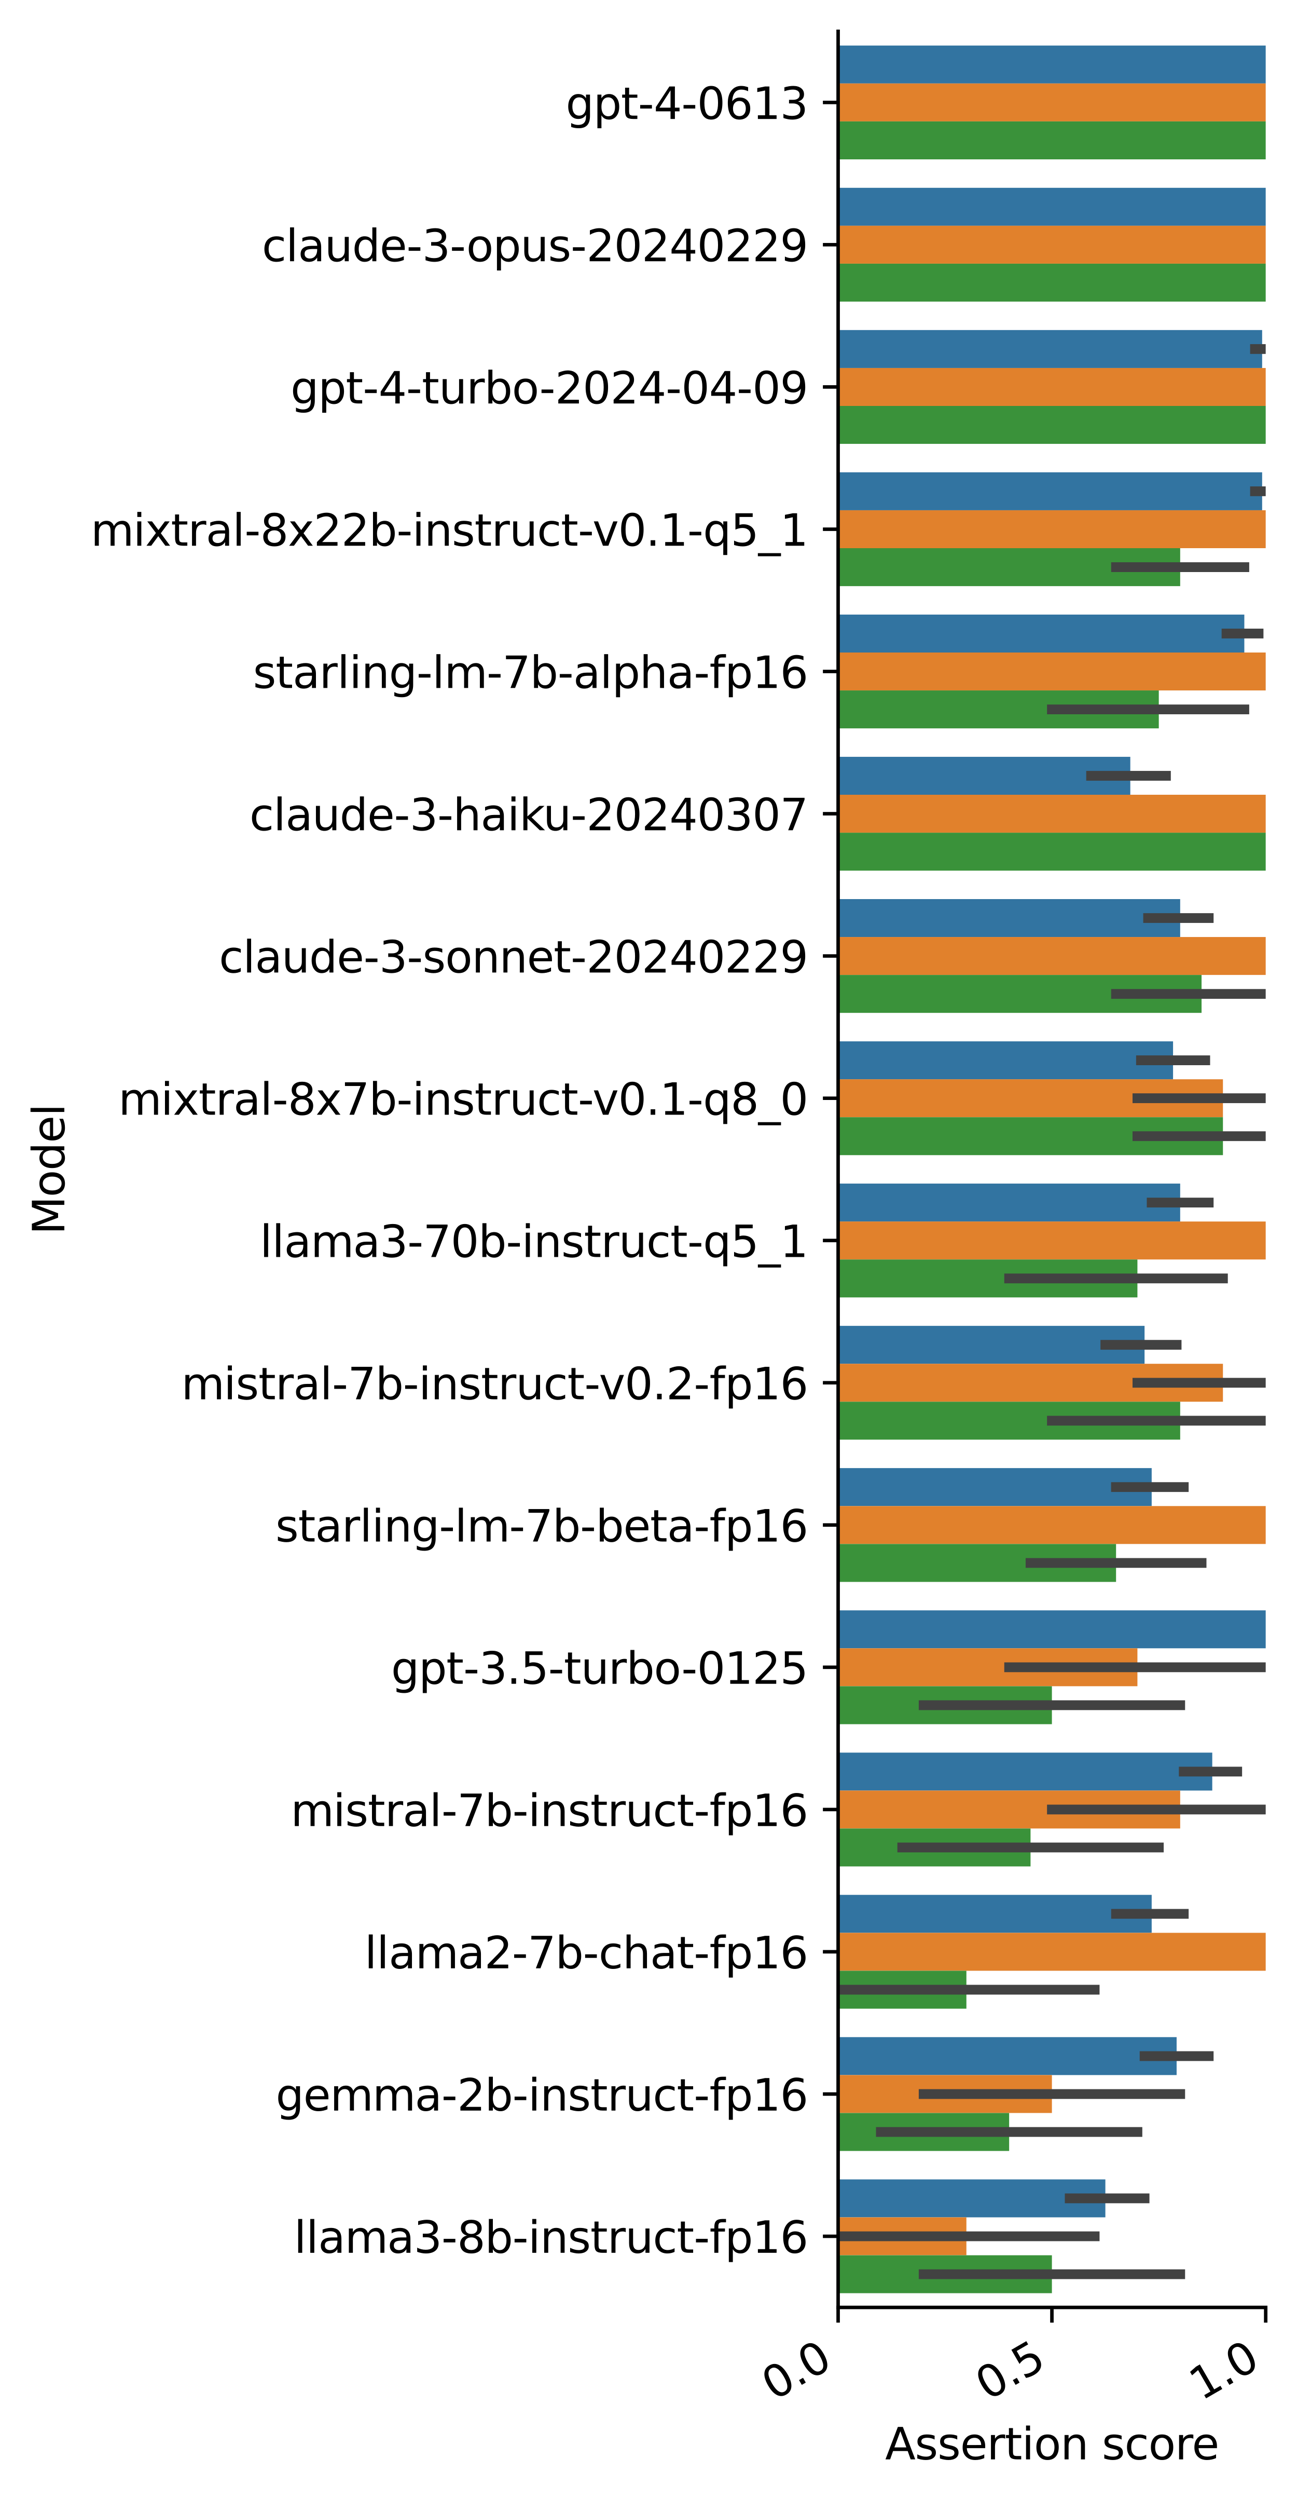 <?xml version="1.0" encoding="utf-8" standalone="no"?>
<!DOCTYPE svg PUBLIC "-//W3C//DTD SVG 1.1//EN"
  "http://www.w3.org/Graphics/SVG/1.1/DTD/svg11.dtd">
<svg xmlns:xlink="http://www.w3.org/1999/xlink" width="298.334pt" height="574.651pt" viewBox="0 0 298.334 574.651" xmlns="http://www.w3.org/2000/svg" version="1.1">
 <defs>
  <style type="text/css">*{stroke-linejoin: round; stroke-linecap: butt}</style>
 </defs>
 <g id="figure_1">
  <g id="patch_1">
   <path d="M 0 574.651 
L 298.334 574.651 
L 298.334 0 
L 0 0 
z
" style="fill: #ffffff"/>
  </g>
  <g id="axes_1">
   <g id="patch_2">
    <path d="M 192.784 530.44 
L 291.134 530.44 
L 291.134 7.2 
L 192.784 7.2 
z
" style="fill: #ffffff"/>
   </g>
   <g id="patch_3">
    <path d="M 192.784 10.47 
L 291.134 10.47 
L 291.134 19.191 
L 192.784 19.191 
z
" clip-path="url(#p0c54101e77)" style="fill: #3274a1"/>
   </g>
   <g id="patch_4">
    <path d="M 192.784 43.173 
L 291.134 43.173 
L 291.134 51.893 
L 192.784 51.893 
z
" clip-path="url(#p0c54101e77)" style="fill: #3274a1"/>
   </g>
   <g id="patch_5">
    <path d="M 192.784 75.875 
L 290.315 75.875 
L 290.315 84.596 
L 192.784 84.596 
z
" clip-path="url(#p0c54101e77)" style="fill: #3274a1"/>
   </g>
   <g id="patch_6">
    <path d="M 192.784 108.578 
L 290.315 108.578 
L 290.315 117.298 
L 192.784 117.298 
z
" clip-path="url(#p0c54101e77)" style="fill: #3274a1"/>
   </g>
   <g id="patch_7">
    <path d="M 192.784 141.28 
L 286.217 141.28 
L 286.217 150.001 
L 192.784 150.001 
z
" clip-path="url(#p0c54101e77)" style="fill: #3274a1"/>
   </g>
   <g id="patch_8">
    <path d="M 192.784 173.983 
L 259.99 173.983 
L 259.99 182.703 
L 192.784 182.703 
z
" clip-path="url(#p0c54101e77)" style="fill: #3274a1"/>
   </g>
   <g id="patch_9">
    <path d="M 192.784 206.685 
L 271.464 206.685 
L 271.464 215.406 
L 192.784 215.406 
z
" clip-path="url(#p0c54101e77)" style="fill: #3274a1"/>
   </g>
   <g id="patch_10">
    <path d="M 192.784 239.388 
L 269.825 239.388 
L 269.825 248.108 
L 192.784 248.108 
z
" clip-path="url(#p0c54101e77)" style="fill: #3274a1"/>
   </g>
   <g id="patch_11">
    <path d="M 192.784 272.09 
L 271.464 272.09 
L 271.464 280.811 
L 192.784 280.811 
z
" clip-path="url(#p0c54101e77)" style="fill: #3274a1"/>
   </g>
   <g id="patch_12">
    <path d="M 192.784 304.793 
L 263.269 304.793 
L 263.269 313.513 
L 192.784 313.513 
z
" clip-path="url(#p0c54101e77)" style="fill: #3274a1"/>
   </g>
   <g id="patch_13">
    <path d="M 192.784 337.495 
L 264.908 337.495 
L 264.908 346.216 
L 192.784 346.216 
z
" clip-path="url(#p0c54101e77)" style="fill: #3274a1"/>
   </g>
   <g id="patch_14">
    <path d="M 192.784 370.198 
L 291.134 370.198 
L 291.134 378.918 
L 192.784 378.918 
z
" clip-path="url(#p0c54101e77)" style="fill: #3274a1"/>
   </g>
   <g id="patch_15">
    <path d="M 192.784 402.9 
L 278.841 402.9 
L 278.841 411.621 
L 192.784 411.621 
z
" clip-path="url(#p0c54101e77)" style="fill: #3274a1"/>
   </g>
   <g id="patch_16">
    <path d="M 192.784 435.603 
L 264.908 435.603 
L 264.908 444.323 
L 192.784 444.323 
z
" clip-path="url(#p0c54101e77)" style="fill: #3274a1"/>
   </g>
   <g id="patch_17">
    <path d="M 192.784 468.305 
L 270.645 468.305 
L 270.645 477.026 
L 192.784 477.026 
z
" clip-path="url(#p0c54101e77)" style="fill: #3274a1"/>
   </g>
   <g id="patch_18">
    <path d="M 192.784 501.008 
L 254.253 501.008 
L 254.253 509.728 
L 192.784 509.728 
z
" clip-path="url(#p0c54101e77)" style="fill: #3274a1"/>
   </g>
   <g id="patch_19">
    <path d="M 192.784 19.191 
L 291.134 19.191 
L 291.134 27.912 
L 192.784 27.912 
z
" clip-path="url(#p0c54101e77)" style="fill: #e1812c"/>
   </g>
   <g id="patch_20">
    <path d="M 192.784 51.893 
L 291.134 51.893 
L 291.134 60.614 
L 192.784 60.614 
z
" clip-path="url(#p0c54101e77)" style="fill: #e1812c"/>
   </g>
   <g id="patch_21">
    <path d="M 192.784 84.596 
L 291.134 84.596 
L 291.134 93.317 
L 192.784 93.317 
z
" clip-path="url(#p0c54101e77)" style="fill: #e1812c"/>
   </g>
   <g id="patch_22">
    <path d="M 192.784 117.298 
L 291.134 117.298 
L 291.134 126.019 
L 192.784 126.019 
z
" clip-path="url(#p0c54101e77)" style="fill: #e1812c"/>
   </g>
   <g id="patch_23">
    <path d="M 192.784 150.001 
L 291.134 150.001 
L 291.134 158.722 
L 192.784 158.722 
z
" clip-path="url(#p0c54101e77)" style="fill: #e1812c"/>
   </g>
   <g id="patch_24">
    <path d="M 192.784 182.703 
L 291.134 182.703 
L 291.134 191.424 
L 192.784 191.424 
z
" clip-path="url(#p0c54101e77)" style="fill: #e1812c"/>
   </g>
   <g id="patch_25">
    <path d="M 192.784 215.406 
L 291.134 215.406 
L 291.134 224.127 
L 192.784 224.127 
z
" clip-path="url(#p0c54101e77)" style="fill: #e1812c"/>
   </g>
   <g id="patch_26">
    <path d="M 192.784 248.108 
L 281.299 248.108 
L 281.299 256.829 
L 192.784 256.829 
z
" clip-path="url(#p0c54101e77)" style="fill: #e1812c"/>
   </g>
   <g id="patch_27">
    <path d="M 192.784 280.811 
L 291.134 280.811 
L 291.134 289.532 
L 192.784 289.532 
z
" clip-path="url(#p0c54101e77)" style="fill: #e1812c"/>
   </g>
   <g id="patch_28">
    <path d="M 192.784 313.513 
L 281.299 313.513 
L 281.299 322.234 
L 192.784 322.234 
z
" clip-path="url(#p0c54101e77)" style="fill: #e1812c"/>
   </g>
   <g id="patch_29">
    <path d="M 192.784 346.216 
L 291.134 346.216 
L 291.134 354.937 
L 192.784 354.937 
z
" clip-path="url(#p0c54101e77)" style="fill: #e1812c"/>
   </g>
   <g id="patch_30">
    <path d="M 192.784 378.918 
L 261.629 378.918 
L 261.629 387.639 
L 192.784 387.639 
z
" clip-path="url(#p0c54101e77)" style="fill: #e1812c"/>
   </g>
   <g id="patch_31">
    <path d="M 192.784 411.621 
L 271.464 411.621 
L 271.464 420.342 
L 192.784 420.342 
z
" clip-path="url(#p0c54101e77)" style="fill: #e1812c"/>
   </g>
   <g id="patch_32">
    <path d="M 192.784 444.323 
L 291.134 444.323 
L 291.134 453.044 
L 192.784 453.044 
z
" clip-path="url(#p0c54101e77)" style="fill: #e1812c"/>
   </g>
   <g id="patch_33">
    <path d="M 192.784 477.026 
L 241.959 477.026 
L 241.959 485.747 
L 192.784 485.747 
z
" clip-path="url(#p0c54101e77)" style="fill: #e1812c"/>
   </g>
   <g id="patch_34">
    <path d="M 192.784 509.728 
L 222.289 509.728 
L 222.289 518.449 
L 192.784 518.449 
z
" clip-path="url(#p0c54101e77)" style="fill: #e1812c"/>
   </g>
   <g id="patch_35">
    <path d="M 192.784 27.912 
L 291.134 27.912 
L 291.134 36.632 
L 192.784 36.632 
z
" clip-path="url(#p0c54101e77)" style="fill: #3a923a"/>
   </g>
   <g id="patch_36">
    <path d="M 192.784 60.614 
L 291.134 60.614 
L 291.134 69.335 
L 192.784 69.335 
z
" clip-path="url(#p0c54101e77)" style="fill: #3a923a"/>
   </g>
   <g id="patch_37">
    <path d="M 192.784 93.317 
L 291.134 93.317 
L 291.134 102.037 
L 192.784 102.037 
z
" clip-path="url(#p0c54101e77)" style="fill: #3a923a"/>
   </g>
   <g id="patch_38">
    <path d="M 192.784 126.019 
L 271.464 126.019 
L 271.464 134.74 
L 192.784 134.74 
z
" clip-path="url(#p0c54101e77)" style="fill: #3a923a"/>
   </g>
   <g id="patch_39">
    <path d="M 192.784 158.722 
L 266.547 158.722 
L 266.547 167.442 
L 192.784 167.442 
z
" clip-path="url(#p0c54101e77)" style="fill: #3a923a"/>
   </g>
   <g id="patch_40">
    <path d="M 192.784 191.424 
L 291.134 191.424 
L 291.134 200.145 
L 192.784 200.145 
z
" clip-path="url(#p0c54101e77)" style="fill: #3a923a"/>
   </g>
   <g id="patch_41">
    <path d="M 192.784 224.127 
L 276.382 224.127 
L 276.382 232.847 
L 192.784 232.847 
z
" clip-path="url(#p0c54101e77)" style="fill: #3a923a"/>
   </g>
   <g id="patch_42">
    <path d="M 192.784 256.829 
L 281.299 256.829 
L 281.299 265.55 
L 192.784 265.55 
z
" clip-path="url(#p0c54101e77)" style="fill: #3a923a"/>
   </g>
   <g id="patch_43">
    <path d="M 192.784 289.532 
L 261.629 289.532 
L 261.629 298.252 
L 192.784 298.252 
z
" clip-path="url(#p0c54101e77)" style="fill: #3a923a"/>
   </g>
   <g id="patch_44">
    <path d="M 192.784 322.234 
L 271.464 322.234 
L 271.464 330.955 
L 192.784 330.955 
z
" clip-path="url(#p0c54101e77)" style="fill: #3a923a"/>
   </g>
   <g id="patch_45">
    <path d="M 192.784 354.937 
L 256.712 354.937 
L 256.712 363.657 
L 192.784 363.657 
z
" clip-path="url(#p0c54101e77)" style="fill: #3a923a"/>
   </g>
   <g id="patch_46">
    <path d="M 192.784 387.639 
L 241.959 387.639 
L 241.959 396.36 
L 192.784 396.36 
z
" clip-path="url(#p0c54101e77)" style="fill: #3a923a"/>
   </g>
   <g id="patch_47">
    <path d="M 192.784 420.342 
L 237.042 420.342 
L 237.042 429.062 
L 192.784 429.062 
z
" clip-path="url(#p0c54101e77)" style="fill: #3a923a"/>
   </g>
   <g id="patch_48">
    <path d="M 192.784 453.044 
L 222.289 453.044 
L 222.289 461.765 
L 192.784 461.765 
z
" clip-path="url(#p0c54101e77)" style="fill: #3a923a"/>
   </g>
   <g id="patch_49">
    <path d="M 192.784 485.747 
L 232.124 485.747 
L 232.124 494.467 
L 192.784 494.467 
z
" clip-path="url(#p0c54101e77)" style="fill: #3a923a"/>
   </g>
   <g id="patch_50">
    <path d="M 192.784 518.449 
L 241.959 518.449 
L 241.959 527.17 
L 192.784 527.17 
z
" clip-path="url(#p0c54101e77)" style="fill: #3a923a"/>
   </g>
   <g id="matplotlib.axis_1">
    <g id="xtick_1">
     <g id="line2d_1">
      <defs>
       <path id="m00bdcff1b9" d="M 0 0 
L 0 3.5 
" style="stroke: #000000; stroke-width: 0.8"/>
      </defs>
      <g>
       <use xlink:href="#m00bdcff1b9" x="192.784" y="530.44" style="stroke: #000000; stroke-width: 0.8"/>
      </g>
     </g>
     <g id="text_1">
      <!-- 0.0 -->
      <g transform="translate(177.972 551.972) rotate(-30) scale(0.1 -0.1)">
       <defs>
        <path id="DejaVuSans-30" d="M 2034 4250 
Q 1547 4250 1301 3770 
Q 1056 3291 1056 2328 
Q 1056 1369 1301 889 
Q 1547 409 2034 409 
Q 2525 409 2770 889 
Q 3016 1369 3016 2328 
Q 3016 3291 2770 3770 
Q 2525 4250 2034 4250 
z
M 2034 4750 
Q 2819 4750 3233 4129 
Q 3647 3509 3647 2328 
Q 3647 1150 3233 529 
Q 2819 -91 2034 -91 
Q 1250 -91 836 529 
Q 422 1150 422 2328 
Q 422 3509 836 4129 
Q 1250 4750 2034 4750 
z
" transform="scale(0.016)"/>
        <path id="DejaVuSans-2e" d="M 684 794 
L 1344 794 
L 1344 0 
L 684 0 
L 684 794 
z
" transform="scale(0.016)"/>
       </defs>
       <use xlink:href="#DejaVuSans-30"/>
       <use xlink:href="#DejaVuSans-2e" x="63.623"/>
       <use xlink:href="#DejaVuSans-30" x="95.41"/>
      </g>
     </g>
    </g>
    <g id="xtick_2">
     <g id="line2d_2">
      <g>
       <use xlink:href="#m00bdcff1b9" x="241.959" y="530.44" style="stroke: #000000; stroke-width: 0.8"/>
      </g>
     </g>
     <g id="text_2">
      <!-- 0.5 -->
      <g transform="translate(227.147 551.972) rotate(-30) scale(0.1 -0.1)">
       <defs>
        <path id="DejaVuSans-35" d="M 691 4666 
L 3169 4666 
L 3169 4134 
L 1269 4134 
L 1269 2991 
Q 1406 3038 1543 3061 
Q 1681 3084 1819 3084 
Q 2600 3084 3056 2656 
Q 3513 2228 3513 1497 
Q 3513 744 3044 326 
Q 2575 -91 1722 -91 
Q 1428 -91 1123 -41 
Q 819 9 494 109 
L 494 744 
Q 775 591 1075 516 
Q 1375 441 1709 441 
Q 2250 441 2565 725 
Q 2881 1009 2881 1497 
Q 2881 1984 2565 2268 
Q 2250 2553 1709 2553 
Q 1456 2553 1204 2497 
Q 953 2441 691 2322 
L 691 4666 
z
" transform="scale(0.016)"/>
       </defs>
       <use xlink:href="#DejaVuSans-30"/>
       <use xlink:href="#DejaVuSans-2e" x="63.623"/>
       <use xlink:href="#DejaVuSans-35" x="95.41"/>
      </g>
     </g>
    </g>
    <g id="xtick_3">
     <g id="line2d_3">
      <g>
       <use xlink:href="#m00bdcff1b9" x="291.134" y="530.44" style="stroke: #000000; stroke-width: 0.8"/>
      </g>
     </g>
     <g id="text_3">
      <!-- 1.0 -->
      <g transform="translate(276.322 551.972) rotate(-30) scale(0.1 -0.1)">
       <defs>
        <path id="DejaVuSans-31" d="M 794 531 
L 1825 531 
L 1825 4091 
L 703 3866 
L 703 4441 
L 1819 4666 
L 2450 4666 
L 2450 531 
L 3481 531 
L 3481 0 
L 794 0 
L 794 531 
z
" transform="scale(0.016)"/>
       </defs>
       <use xlink:href="#DejaVuSans-31"/>
       <use xlink:href="#DejaVuSans-2e" x="63.623"/>
       <use xlink:href="#DejaVuSans-30" x="95.41"/>
      </g>
     </g>
    </g>
    <g id="text_4">
     <!-- Assertion score -->
     <g transform="translate(203.598 565.372) scale(0.1 -0.1)">
      <defs>
       <path id="DejaVuSans-41" d="M 2188 4044 
L 1331 1722 
L 3047 1722 
L 2188 4044 
z
M 1831 4666 
L 2547 4666 
L 4325 0 
L 3669 0 
L 3244 1197 
L 1141 1197 
L 716 0 
L 50 0 
L 1831 4666 
z
" transform="scale(0.016)"/>
       <path id="DejaVuSans-73" d="M 2834 3397 
L 2834 2853 
Q 2591 2978 2328 3040 
Q 2066 3103 1784 3103 
Q 1356 3103 1142 2972 
Q 928 2841 928 2578 
Q 928 2378 1081 2264 
Q 1234 2150 1697 2047 
L 1894 2003 
Q 2506 1872 2764 1633 
Q 3022 1394 3022 966 
Q 3022 478 2636 193 
Q 2250 -91 1575 -91 
Q 1294 -91 989 -36 
Q 684 19 347 128 
L 347 722 
Q 666 556 975 473 
Q 1284 391 1588 391 
Q 1994 391 2212 530 
Q 2431 669 2431 922 
Q 2431 1156 2273 1281 
Q 2116 1406 1581 1522 
L 1381 1569 
Q 847 1681 609 1914 
Q 372 2147 372 2553 
Q 372 3047 722 3315 
Q 1072 3584 1716 3584 
Q 2034 3584 2315 3537 
Q 2597 3491 2834 3397 
z
" transform="scale(0.016)"/>
       <path id="DejaVuSans-65" d="M 3597 1894 
L 3597 1613 
L 953 1613 
Q 991 1019 1311 708 
Q 1631 397 2203 397 
Q 2534 397 2845 478 
Q 3156 559 3463 722 
L 3463 178 
Q 3153 47 2828 -22 
Q 2503 -91 2169 -91 
Q 1331 -91 842 396 
Q 353 884 353 1716 
Q 353 2575 817 3079 
Q 1281 3584 2069 3584 
Q 2775 3584 3186 3129 
Q 3597 2675 3597 1894 
z
M 3022 2063 
Q 3016 2534 2758 2815 
Q 2500 3097 2075 3097 
Q 1594 3097 1305 2825 
Q 1016 2553 972 2059 
L 3022 2063 
z
" transform="scale(0.016)"/>
       <path id="DejaVuSans-72" d="M 2631 2963 
Q 2534 3019 2420 3045 
Q 2306 3072 2169 3072 
Q 1681 3072 1420 2755 
Q 1159 2438 1159 1844 
L 1159 0 
L 581 0 
L 581 3500 
L 1159 3500 
L 1159 2956 
Q 1341 3275 1631 3429 
Q 1922 3584 2338 3584 
Q 2397 3584 2469 3576 
Q 2541 3569 2628 3553 
L 2631 2963 
z
" transform="scale(0.016)"/>
       <path id="DejaVuSans-74" d="M 1172 4494 
L 1172 3500 
L 2356 3500 
L 2356 3053 
L 1172 3053 
L 1172 1153 
Q 1172 725 1289 603 
Q 1406 481 1766 481 
L 2356 481 
L 2356 0 
L 1766 0 
Q 1100 0 847 248 
Q 594 497 594 1153 
L 594 3053 
L 172 3053 
L 172 3500 
L 594 3500 
L 594 4494 
L 1172 4494 
z
" transform="scale(0.016)"/>
       <path id="DejaVuSans-69" d="M 603 3500 
L 1178 3500 
L 1178 0 
L 603 0 
L 603 3500 
z
M 603 4863 
L 1178 4863 
L 1178 4134 
L 603 4134 
L 603 4863 
z
" transform="scale(0.016)"/>
       <path id="DejaVuSans-6f" d="M 1959 3097 
Q 1497 3097 1228 2736 
Q 959 2375 959 1747 
Q 959 1119 1226 758 
Q 1494 397 1959 397 
Q 2419 397 2687 759 
Q 2956 1122 2956 1747 
Q 2956 2369 2687 2733 
Q 2419 3097 1959 3097 
z
M 1959 3584 
Q 2709 3584 3137 3096 
Q 3566 2609 3566 1747 
Q 3566 888 3137 398 
Q 2709 -91 1959 -91 
Q 1206 -91 779 398 
Q 353 888 353 1747 
Q 353 2609 779 3096 
Q 1206 3584 1959 3584 
z
" transform="scale(0.016)"/>
       <path id="DejaVuSans-6e" d="M 3513 2113 
L 3513 0 
L 2938 0 
L 2938 2094 
Q 2938 2591 2744 2837 
Q 2550 3084 2163 3084 
Q 1697 3084 1428 2787 
Q 1159 2491 1159 1978 
L 1159 0 
L 581 0 
L 581 3500 
L 1159 3500 
L 1159 2956 
Q 1366 3272 1645 3428 
Q 1925 3584 2291 3584 
Q 2894 3584 3203 3211 
Q 3513 2838 3513 2113 
z
" transform="scale(0.016)"/>
       <path id="DejaVuSans-20" transform="scale(0.016)"/>
       <path id="DejaVuSans-63" d="M 3122 3366 
L 3122 2828 
Q 2878 2963 2633 3030 
Q 2388 3097 2138 3097 
Q 1578 3097 1268 2742 
Q 959 2388 959 1747 
Q 959 1106 1268 751 
Q 1578 397 2138 397 
Q 2388 397 2633 464 
Q 2878 531 3122 666 
L 3122 134 
Q 2881 22 2623 -34 
Q 2366 -91 2075 -91 
Q 1284 -91 818 406 
Q 353 903 353 1747 
Q 353 2603 823 3093 
Q 1294 3584 2113 3584 
Q 2378 3584 2631 3529 
Q 2884 3475 3122 3366 
z
" transform="scale(0.016)"/>
      </defs>
      <use xlink:href="#DejaVuSans-41"/>
      <use xlink:href="#DejaVuSans-73" x="68.408"/>
      <use xlink:href="#DejaVuSans-73" x="120.508"/>
      <use xlink:href="#DejaVuSans-65" x="172.607"/>
      <use xlink:href="#DejaVuSans-72" x="234.131"/>
      <use xlink:href="#DejaVuSans-74" x="275.244"/>
      <use xlink:href="#DejaVuSans-69" x="314.453"/>
      <use xlink:href="#DejaVuSans-6f" x="342.236"/>
      <use xlink:href="#DejaVuSans-6e" x="403.418"/>
      <use xlink:href="#DejaVuSans-20" x="466.797"/>
      <use xlink:href="#DejaVuSans-73" x="498.584"/>
      <use xlink:href="#DejaVuSans-63" x="550.684"/>
      <use xlink:href="#DejaVuSans-6f" x="605.664"/>
      <use xlink:href="#DejaVuSans-72" x="666.846"/>
      <use xlink:href="#DejaVuSans-65" x="705.709"/>
     </g>
    </g>
   </g>
   <g id="matplotlib.axis_2">
    <g id="ytick_1">
     <g id="line2d_4">
      <defs>
       <path id="m4e5371582b" d="M 0 0 
L -3.5 0 
" style="stroke: #000000; stroke-width: 0.8"/>
      </defs>
      <g>
       <use xlink:href="#m4e5371582b" x="192.784" y="23.551" style="stroke: #000000; stroke-width: 0.8"/>
      </g>
     </g>
     <g id="text_5">
      <!-- gpt-4-0613 -->
      <g transform="translate(130.139 27.35) scale(0.1 -0.1)">
       <defs>
        <path id="DejaVuSans-67" d="M 2906 1791 
Q 2906 2416 2648 2759 
Q 2391 3103 1925 3103 
Q 1463 3103 1205 2759 
Q 947 2416 947 1791 
Q 947 1169 1205 825 
Q 1463 481 1925 481 
Q 2391 481 2648 825 
Q 2906 1169 2906 1791 
z
M 3481 434 
Q 3481 -459 3084 -895 
Q 2688 -1331 1869 -1331 
Q 1566 -1331 1297 -1286 
Q 1028 -1241 775 -1147 
L 775 -588 
Q 1028 -725 1275 -790 
Q 1522 -856 1778 -856 
Q 2344 -856 2625 -561 
Q 2906 -266 2906 331 
L 2906 616 
Q 2728 306 2450 153 
Q 2172 0 1784 0 
Q 1141 0 747 490 
Q 353 981 353 1791 
Q 353 2603 747 3093 
Q 1141 3584 1784 3584 
Q 2172 3584 2450 3431 
Q 2728 3278 2906 2969 
L 2906 3500 
L 3481 3500 
L 3481 434 
z
" transform="scale(0.016)"/>
        <path id="DejaVuSans-70" d="M 1159 525 
L 1159 -1331 
L 581 -1331 
L 581 3500 
L 1159 3500 
L 1159 2969 
Q 1341 3281 1617 3432 
Q 1894 3584 2278 3584 
Q 2916 3584 3314 3078 
Q 3713 2572 3713 1747 
Q 3713 922 3314 415 
Q 2916 -91 2278 -91 
Q 1894 -91 1617 61 
Q 1341 213 1159 525 
z
M 3116 1747 
Q 3116 2381 2855 2742 
Q 2594 3103 2138 3103 
Q 1681 3103 1420 2742 
Q 1159 2381 1159 1747 
Q 1159 1113 1420 752 
Q 1681 391 2138 391 
Q 2594 391 2855 752 
Q 3116 1113 3116 1747 
z
" transform="scale(0.016)"/>
        <path id="DejaVuSans-2d" d="M 313 2009 
L 1997 2009 
L 1997 1497 
L 313 1497 
L 313 2009 
z
" transform="scale(0.016)"/>
        <path id="DejaVuSans-34" d="M 2419 4116 
L 825 1625 
L 2419 1625 
L 2419 4116 
z
M 2253 4666 
L 3047 4666 
L 3047 1625 
L 3713 1625 
L 3713 1100 
L 3047 1100 
L 3047 0 
L 2419 0 
L 2419 1100 
L 313 1100 
L 313 1709 
L 2253 4666 
z
" transform="scale(0.016)"/>
        <path id="DejaVuSans-36" d="M 2113 2584 
Q 1688 2584 1439 2293 
Q 1191 2003 1191 1497 
Q 1191 994 1439 701 
Q 1688 409 2113 409 
Q 2538 409 2786 701 
Q 3034 994 3034 1497 
Q 3034 2003 2786 2293 
Q 2538 2584 2113 2584 
z
M 3366 4563 
L 3366 3988 
Q 3128 4100 2886 4159 
Q 2644 4219 2406 4219 
Q 1781 4219 1451 3797 
Q 1122 3375 1075 2522 
Q 1259 2794 1537 2939 
Q 1816 3084 2150 3084 
Q 2853 3084 3261 2657 
Q 3669 2231 3669 1497 
Q 3669 778 3244 343 
Q 2819 -91 2113 -91 
Q 1303 -91 875 529 
Q 447 1150 447 2328 
Q 447 3434 972 4092 
Q 1497 4750 2381 4750 
Q 2619 4750 2861 4703 
Q 3103 4656 3366 4563 
z
" transform="scale(0.016)"/>
        <path id="DejaVuSans-33" d="M 2597 2516 
Q 3050 2419 3304 2112 
Q 3559 1806 3559 1356 
Q 3559 666 3084 287 
Q 2609 -91 1734 -91 
Q 1441 -91 1130 -33 
Q 819 25 488 141 
L 488 750 
Q 750 597 1062 519 
Q 1375 441 1716 441 
Q 2309 441 2620 675 
Q 2931 909 2931 1356 
Q 2931 1769 2642 2001 
Q 2353 2234 1838 2234 
L 1294 2234 
L 1294 2753 
L 1863 2753 
Q 2328 2753 2575 2939 
Q 2822 3125 2822 3475 
Q 2822 3834 2567 4026 
Q 2313 4219 1838 4219 
Q 1578 4219 1281 4162 
Q 984 4106 628 3988 
L 628 4550 
Q 988 4650 1302 4700 
Q 1616 4750 1894 4750 
Q 2613 4750 3031 4423 
Q 3450 4097 3450 3541 
Q 3450 3153 3228 2886 
Q 3006 2619 2597 2516 
z
" transform="scale(0.016)"/>
       </defs>
       <use xlink:href="#DejaVuSans-67"/>
       <use xlink:href="#DejaVuSans-70" x="63.477"/>
       <use xlink:href="#DejaVuSans-74" x="126.953"/>
       <use xlink:href="#DejaVuSans-2d" x="166.162"/>
       <use xlink:href="#DejaVuSans-34" x="202.246"/>
       <use xlink:href="#DejaVuSans-2d" x="265.869"/>
       <use xlink:href="#DejaVuSans-30" x="301.953"/>
       <use xlink:href="#DejaVuSans-36" x="365.576"/>
       <use xlink:href="#DejaVuSans-31" x="429.199"/>
       <use xlink:href="#DejaVuSans-33" x="492.822"/>
      </g>
     </g>
    </g>
    <g id="ytick_2">
     <g id="line2d_5">
      <g>
       <use xlink:href="#m4e5371582b" x="192.784" y="56.254" style="stroke: #000000; stroke-width: 0.8"/>
      </g>
     </g>
     <g id="text_6">
      <!-- claude-3-opus-20240229 -->
      <g transform="translate(60.253 60.053) scale(0.1 -0.1)">
       <defs>
        <path id="DejaVuSans-6c" d="M 603 4863 
L 1178 4863 
L 1178 0 
L 603 0 
L 603 4863 
z
" transform="scale(0.016)"/>
        <path id="DejaVuSans-61" d="M 2194 1759 
Q 1497 1759 1228 1600 
Q 959 1441 959 1056 
Q 959 750 1161 570 
Q 1363 391 1709 391 
Q 2188 391 2477 730 
Q 2766 1069 2766 1631 
L 2766 1759 
L 2194 1759 
z
M 3341 1997 
L 3341 0 
L 2766 0 
L 2766 531 
Q 2569 213 2275 61 
Q 1981 -91 1556 -91 
Q 1019 -91 701 211 
Q 384 513 384 1019 
Q 384 1609 779 1909 
Q 1175 2209 1959 2209 
L 2766 2209 
L 2766 2266 
Q 2766 2663 2505 2880 
Q 2244 3097 1772 3097 
Q 1472 3097 1187 3025 
Q 903 2953 641 2809 
L 641 3341 
Q 956 3463 1253 3523 
Q 1550 3584 1831 3584 
Q 2591 3584 2966 3190 
Q 3341 2797 3341 1997 
z
" transform="scale(0.016)"/>
        <path id="DejaVuSans-75" d="M 544 1381 
L 544 3500 
L 1119 3500 
L 1119 1403 
Q 1119 906 1312 657 
Q 1506 409 1894 409 
Q 2359 409 2629 706 
Q 2900 1003 2900 1516 
L 2900 3500 
L 3475 3500 
L 3475 0 
L 2900 0 
L 2900 538 
Q 2691 219 2414 64 
Q 2138 -91 1772 -91 
Q 1169 -91 856 284 
Q 544 659 544 1381 
z
M 1991 3584 
L 1991 3584 
z
" transform="scale(0.016)"/>
        <path id="DejaVuSans-64" d="M 2906 2969 
L 2906 4863 
L 3481 4863 
L 3481 0 
L 2906 0 
L 2906 525 
Q 2725 213 2448 61 
Q 2172 -91 1784 -91 
Q 1150 -91 751 415 
Q 353 922 353 1747 
Q 353 2572 751 3078 
Q 1150 3584 1784 3584 
Q 2172 3584 2448 3432 
Q 2725 3281 2906 2969 
z
M 947 1747 
Q 947 1113 1208 752 
Q 1469 391 1925 391 
Q 2381 391 2643 752 
Q 2906 1113 2906 1747 
Q 2906 2381 2643 2742 
Q 2381 3103 1925 3103 
Q 1469 3103 1208 2742 
Q 947 2381 947 1747 
z
" transform="scale(0.016)"/>
        <path id="DejaVuSans-32" d="M 1228 531 
L 3431 531 
L 3431 0 
L 469 0 
L 469 531 
Q 828 903 1448 1529 
Q 2069 2156 2228 2338 
Q 2531 2678 2651 2914 
Q 2772 3150 2772 3378 
Q 2772 3750 2511 3984 
Q 2250 4219 1831 4219 
Q 1534 4219 1204 4116 
Q 875 4013 500 3803 
L 500 4441 
Q 881 4594 1212 4672 
Q 1544 4750 1819 4750 
Q 2544 4750 2975 4387 
Q 3406 4025 3406 3419 
Q 3406 3131 3298 2873 
Q 3191 2616 2906 2266 
Q 2828 2175 2409 1742 
Q 1991 1309 1228 531 
z
" transform="scale(0.016)"/>
        <path id="DejaVuSans-39" d="M 703 97 
L 703 672 
Q 941 559 1184 500 
Q 1428 441 1663 441 
Q 2288 441 2617 861 
Q 2947 1281 2994 2138 
Q 2813 1869 2534 1725 
Q 2256 1581 1919 1581 
Q 1219 1581 811 2004 
Q 403 2428 403 3163 
Q 403 3881 828 4315 
Q 1253 4750 1959 4750 
Q 2769 4750 3195 4129 
Q 3622 3509 3622 2328 
Q 3622 1225 3098 567 
Q 2575 -91 1691 -91 
Q 1453 -91 1209 -44 
Q 966 3 703 97 
z
M 1959 2075 
Q 2384 2075 2632 2365 
Q 2881 2656 2881 3163 
Q 2881 3666 2632 3958 
Q 2384 4250 1959 4250 
Q 1534 4250 1286 3958 
Q 1038 3666 1038 3163 
Q 1038 2656 1286 2365 
Q 1534 2075 1959 2075 
z
" transform="scale(0.016)"/>
       </defs>
       <use xlink:href="#DejaVuSans-63"/>
       <use xlink:href="#DejaVuSans-6c" x="54.98"/>
       <use xlink:href="#DejaVuSans-61" x="82.764"/>
       <use xlink:href="#DejaVuSans-75" x="144.043"/>
       <use xlink:href="#DejaVuSans-64" x="207.422"/>
       <use xlink:href="#DejaVuSans-65" x="270.898"/>
       <use xlink:href="#DejaVuSans-2d" x="332.422"/>
       <use xlink:href="#DejaVuSans-33" x="368.506"/>
       <use xlink:href="#DejaVuSans-2d" x="432.129"/>
       <use xlink:href="#DejaVuSans-6f" x="470.088"/>
       <use xlink:href="#DejaVuSans-70" x="531.27"/>
       <use xlink:href="#DejaVuSans-75" x="594.746"/>
       <use xlink:href="#DejaVuSans-73" x="658.125"/>
       <use xlink:href="#DejaVuSans-2d" x="710.225"/>
       <use xlink:href="#DejaVuSans-32" x="746.309"/>
       <use xlink:href="#DejaVuSans-30" x="809.932"/>
       <use xlink:href="#DejaVuSans-32" x="873.555"/>
       <use xlink:href="#DejaVuSans-34" x="937.178"/>
       <use xlink:href="#DejaVuSans-30" x="1000.801"/>
       <use xlink:href="#DejaVuSans-32" x="1064.424"/>
       <use xlink:href="#DejaVuSans-32" x="1128.047"/>
       <use xlink:href="#DejaVuSans-39" x="1191.67"/>
      </g>
     </g>
    </g>
    <g id="ytick_3">
     <g id="line2d_6">
      <g>
       <use xlink:href="#m4e5371582b" x="192.784" y="88.956" style="stroke: #000000; stroke-width: 0.8"/>
      </g>
     </g>
     <g id="text_7">
      <!-- gpt-4-turbo-2024-04-09 -->
      <g transform="translate(66.842 92.755) scale(0.1 -0.1)">
       <defs>
        <path id="DejaVuSans-62" d="M 3116 1747 
Q 3116 2381 2855 2742 
Q 2594 3103 2138 3103 
Q 1681 3103 1420 2742 
Q 1159 2381 1159 1747 
Q 1159 1113 1420 752 
Q 1681 391 2138 391 
Q 2594 391 2855 752 
Q 3116 1113 3116 1747 
z
M 1159 2969 
Q 1341 3281 1617 3432 
Q 1894 3584 2278 3584 
Q 2916 3584 3314 3078 
Q 3713 2572 3713 1747 
Q 3713 922 3314 415 
Q 2916 -91 2278 -91 
Q 1894 -91 1617 61 
Q 1341 213 1159 525 
L 1159 0 
L 581 0 
L 581 4863 
L 1159 4863 
L 1159 2969 
z
" transform="scale(0.016)"/>
       </defs>
       <use xlink:href="#DejaVuSans-67"/>
       <use xlink:href="#DejaVuSans-70" x="63.477"/>
       <use xlink:href="#DejaVuSans-74" x="126.953"/>
       <use xlink:href="#DejaVuSans-2d" x="166.162"/>
       <use xlink:href="#DejaVuSans-34" x="202.246"/>
       <use xlink:href="#DejaVuSans-2d" x="265.869"/>
       <use xlink:href="#DejaVuSans-74" x="301.953"/>
       <use xlink:href="#DejaVuSans-75" x="341.162"/>
       <use xlink:href="#DejaVuSans-72" x="404.541"/>
       <use xlink:href="#DejaVuSans-62" x="445.654"/>
       <use xlink:href="#DejaVuSans-6f" x="509.131"/>
       <use xlink:href="#DejaVuSans-2d" x="572.188"/>
       <use xlink:href="#DejaVuSans-32" x="608.271"/>
       <use xlink:href="#DejaVuSans-30" x="671.895"/>
       <use xlink:href="#DejaVuSans-32" x="735.518"/>
       <use xlink:href="#DejaVuSans-34" x="799.141"/>
       <use xlink:href="#DejaVuSans-2d" x="862.764"/>
       <use xlink:href="#DejaVuSans-30" x="898.848"/>
       <use xlink:href="#DejaVuSans-34" x="962.471"/>
       <use xlink:href="#DejaVuSans-2d" x="1026.094"/>
       <use xlink:href="#DejaVuSans-30" x="1062.178"/>
       <use xlink:href="#DejaVuSans-39" x="1125.801"/>
      </g>
     </g>
    </g>
    <g id="ytick_4">
     <g id="line2d_7">
      <g>
       <use xlink:href="#m4e5371582b" x="192.784" y="121.659" style="stroke: #000000; stroke-width: 0.8"/>
      </g>
     </g>
     <g id="text_8">
      <!-- mixtral-8x22b-instruct-v0.1-q5_1 -->
      <g transform="translate(20.878 125.458) scale(0.1 -0.1)">
       <defs>
        <path id="DejaVuSans-6d" d="M 3328 2828 
Q 3544 3216 3844 3400 
Q 4144 3584 4550 3584 
Q 5097 3584 5394 3201 
Q 5691 2819 5691 2113 
L 5691 0 
L 5113 0 
L 5113 2094 
Q 5113 2597 4934 2840 
Q 4756 3084 4391 3084 
Q 3944 3084 3684 2787 
Q 3425 2491 3425 1978 
L 3425 0 
L 2847 0 
L 2847 2094 
Q 2847 2600 2669 2842 
Q 2491 3084 2119 3084 
Q 1678 3084 1418 2786 
Q 1159 2488 1159 1978 
L 1159 0 
L 581 0 
L 581 3500 
L 1159 3500 
L 1159 2956 
Q 1356 3278 1631 3431 
Q 1906 3584 2284 3584 
Q 2666 3584 2933 3390 
Q 3200 3197 3328 2828 
z
" transform="scale(0.016)"/>
        <path id="DejaVuSans-78" d="M 3513 3500 
L 2247 1797 
L 3578 0 
L 2900 0 
L 1881 1375 
L 863 0 
L 184 0 
L 1544 1831 
L 300 3500 
L 978 3500 
L 1906 2253 
L 2834 3500 
L 3513 3500 
z
" transform="scale(0.016)"/>
        <path id="DejaVuSans-38" d="M 2034 2216 
Q 1584 2216 1326 1975 
Q 1069 1734 1069 1313 
Q 1069 891 1326 650 
Q 1584 409 2034 409 
Q 2484 409 2743 651 
Q 3003 894 3003 1313 
Q 3003 1734 2745 1975 
Q 2488 2216 2034 2216 
z
M 1403 2484 
Q 997 2584 770 2862 
Q 544 3141 544 3541 
Q 544 4100 942 4425 
Q 1341 4750 2034 4750 
Q 2731 4750 3128 4425 
Q 3525 4100 3525 3541 
Q 3525 3141 3298 2862 
Q 3072 2584 2669 2484 
Q 3125 2378 3379 2068 
Q 3634 1759 3634 1313 
Q 3634 634 3220 271 
Q 2806 -91 2034 -91 
Q 1263 -91 848 271 
Q 434 634 434 1313 
Q 434 1759 690 2068 
Q 947 2378 1403 2484 
z
M 1172 3481 
Q 1172 3119 1398 2916 
Q 1625 2713 2034 2713 
Q 2441 2713 2670 2916 
Q 2900 3119 2900 3481 
Q 2900 3844 2670 4047 
Q 2441 4250 2034 4250 
Q 1625 4250 1398 4047 
Q 1172 3844 1172 3481 
z
" transform="scale(0.016)"/>
        <path id="DejaVuSans-76" d="M 191 3500 
L 800 3500 
L 1894 563 
L 2988 3500 
L 3597 3500 
L 2284 0 
L 1503 0 
L 191 3500 
z
" transform="scale(0.016)"/>
        <path id="DejaVuSans-71" d="M 947 1747 
Q 947 1113 1208 752 
Q 1469 391 1925 391 
Q 2381 391 2643 752 
Q 2906 1113 2906 1747 
Q 2906 2381 2643 2742 
Q 2381 3103 1925 3103 
Q 1469 3103 1208 2742 
Q 947 2381 947 1747 
z
M 2906 525 
Q 2725 213 2448 61 
Q 2172 -91 1784 -91 
Q 1150 -91 751 415 
Q 353 922 353 1747 
Q 353 2572 751 3078 
Q 1150 3584 1784 3584 
Q 2172 3584 2448 3432 
Q 2725 3281 2906 2969 
L 2906 3500 
L 3481 3500 
L 3481 -1331 
L 2906 -1331 
L 2906 525 
z
" transform="scale(0.016)"/>
        <path id="DejaVuSans-5f" d="M 3263 -1063 
L 3263 -1509 
L -63 -1509 
L -63 -1063 
L 3263 -1063 
z
" transform="scale(0.016)"/>
       </defs>
       <use xlink:href="#DejaVuSans-6d"/>
       <use xlink:href="#DejaVuSans-69" x="97.412"/>
       <use xlink:href="#DejaVuSans-78" x="125.195"/>
       <use xlink:href="#DejaVuSans-74" x="184.375"/>
       <use xlink:href="#DejaVuSans-72" x="223.584"/>
       <use xlink:href="#DejaVuSans-61" x="264.697"/>
       <use xlink:href="#DejaVuSans-6c" x="325.977"/>
       <use xlink:href="#DejaVuSans-2d" x="353.76"/>
       <use xlink:href="#DejaVuSans-38" x="389.844"/>
       <use xlink:href="#DejaVuSans-78" x="453.467"/>
       <use xlink:href="#DejaVuSans-32" x="512.646"/>
       <use xlink:href="#DejaVuSans-32" x="576.27"/>
       <use xlink:href="#DejaVuSans-62" x="639.893"/>
       <use xlink:href="#DejaVuSans-2d" x="703.369"/>
       <use xlink:href="#DejaVuSans-69" x="739.453"/>
       <use xlink:href="#DejaVuSans-6e" x="767.236"/>
       <use xlink:href="#DejaVuSans-73" x="830.615"/>
       <use xlink:href="#DejaVuSans-74" x="882.715"/>
       <use xlink:href="#DejaVuSans-72" x="921.924"/>
       <use xlink:href="#DejaVuSans-75" x="963.037"/>
       <use xlink:href="#DejaVuSans-63" x="1026.416"/>
       <use xlink:href="#DejaVuSans-74" x="1081.396"/>
       <use xlink:href="#DejaVuSans-2d" x="1120.605"/>
       <use xlink:href="#DejaVuSans-76" x="1154.064"/>
       <use xlink:href="#DejaVuSans-30" x="1213.244"/>
       <use xlink:href="#DejaVuSans-2e" x="1276.867"/>
       <use xlink:href="#DejaVuSans-31" x="1308.654"/>
       <use xlink:href="#DejaVuSans-2d" x="1372.277"/>
       <use xlink:href="#DejaVuSans-71" x="1408.361"/>
       <use xlink:href="#DejaVuSans-35" x="1471.838"/>
       <use xlink:href="#DejaVuSans-5f" x="1535.461"/>
       <use xlink:href="#DejaVuSans-31" x="1585.461"/>
      </g>
     </g>
    </g>
    <g id="ytick_5">
     <g id="line2d_8">
      <g>
       <use xlink:href="#m4e5371582b" x="192.784" y="154.361" style="stroke: #000000; stroke-width: 0.8"/>
      </g>
     </g>
     <g id="text_9">
      <!-- starling-lm-7b-alpha-fp16 -->
      <g transform="translate(58.198 158.16) scale(0.1 -0.1)">
       <defs>
        <path id="DejaVuSans-37" d="M 525 4666 
L 3525 4666 
L 3525 4397 
L 1831 0 
L 1172 0 
L 2766 4134 
L 525 4134 
L 525 4666 
z
" transform="scale(0.016)"/>
        <path id="DejaVuSans-68" d="M 3513 2113 
L 3513 0 
L 2938 0 
L 2938 2094 
Q 2938 2591 2744 2837 
Q 2550 3084 2163 3084 
Q 1697 3084 1428 2787 
Q 1159 2491 1159 1978 
L 1159 0 
L 581 0 
L 581 4863 
L 1159 4863 
L 1159 2956 
Q 1366 3272 1645 3428 
Q 1925 3584 2291 3584 
Q 2894 3584 3203 3211 
Q 3513 2838 3513 2113 
z
" transform="scale(0.016)"/>
        <path id="DejaVuSans-66" d="M 2375 4863 
L 2375 4384 
L 1825 4384 
Q 1516 4384 1395 4259 
Q 1275 4134 1275 3809 
L 1275 3500 
L 2222 3500 
L 2222 3053 
L 1275 3053 
L 1275 0 
L 697 0 
L 697 3053 
L 147 3053 
L 147 3500 
L 697 3500 
L 697 3744 
Q 697 4328 969 4595 
Q 1241 4863 1831 4863 
L 2375 4863 
z
" transform="scale(0.016)"/>
       </defs>
       <use xlink:href="#DejaVuSans-73"/>
       <use xlink:href="#DejaVuSans-74" x="52.1"/>
       <use xlink:href="#DejaVuSans-61" x="91.309"/>
       <use xlink:href="#DejaVuSans-72" x="152.588"/>
       <use xlink:href="#DejaVuSans-6c" x="193.701"/>
       <use xlink:href="#DejaVuSans-69" x="221.484"/>
       <use xlink:href="#DejaVuSans-6e" x="249.268"/>
       <use xlink:href="#DejaVuSans-67" x="312.646"/>
       <use xlink:href="#DejaVuSans-2d" x="376.123"/>
       <use xlink:href="#DejaVuSans-6c" x="412.207"/>
       <use xlink:href="#DejaVuSans-6d" x="439.99"/>
       <use xlink:href="#DejaVuSans-2d" x="537.402"/>
       <use xlink:href="#DejaVuSans-37" x="573.486"/>
       <use xlink:href="#DejaVuSans-62" x="637.109"/>
       <use xlink:href="#DejaVuSans-2d" x="700.586"/>
       <use xlink:href="#DejaVuSans-61" x="736.67"/>
       <use xlink:href="#DejaVuSans-6c" x="797.949"/>
       <use xlink:href="#DejaVuSans-70" x="825.732"/>
       <use xlink:href="#DejaVuSans-68" x="889.209"/>
       <use xlink:href="#DejaVuSans-61" x="952.588"/>
       <use xlink:href="#DejaVuSans-2d" x="1013.867"/>
       <use xlink:href="#DejaVuSans-66" x="1049.951"/>
       <use xlink:href="#DejaVuSans-70" x="1085.156"/>
       <use xlink:href="#DejaVuSans-31" x="1148.633"/>
       <use xlink:href="#DejaVuSans-36" x="1212.256"/>
      </g>
     </g>
    </g>
    <g id="ytick_6">
     <g id="line2d_9">
      <g>
       <use xlink:href="#m4e5371582b" x="192.784" y="187.064" style="stroke: #000000; stroke-width: 0.8"/>
      </g>
     </g>
     <g id="text_10">
      <!-- claude-3-haiku-20240307 -->
      <g transform="translate(57.395 190.863) scale(0.1 -0.1)">
       <defs>
        <path id="DejaVuSans-6b" d="M 581 4863 
L 1159 4863 
L 1159 1991 
L 2875 3500 
L 3609 3500 
L 1753 1863 
L 3688 0 
L 2938 0 
L 1159 1709 
L 1159 0 
L 581 0 
L 581 4863 
z
" transform="scale(0.016)"/>
       </defs>
       <use xlink:href="#DejaVuSans-63"/>
       <use xlink:href="#DejaVuSans-6c" x="54.98"/>
       <use xlink:href="#DejaVuSans-61" x="82.764"/>
       <use xlink:href="#DejaVuSans-75" x="144.043"/>
       <use xlink:href="#DejaVuSans-64" x="207.422"/>
       <use xlink:href="#DejaVuSans-65" x="270.898"/>
       <use xlink:href="#DejaVuSans-2d" x="332.422"/>
       <use xlink:href="#DejaVuSans-33" x="368.506"/>
       <use xlink:href="#DejaVuSans-2d" x="432.129"/>
       <use xlink:href="#DejaVuSans-68" x="468.213"/>
       <use xlink:href="#DejaVuSans-61" x="531.592"/>
       <use xlink:href="#DejaVuSans-69" x="592.871"/>
       <use xlink:href="#DejaVuSans-6b" x="620.654"/>
       <use xlink:href="#DejaVuSans-75" x="675.439"/>
       <use xlink:href="#DejaVuSans-2d" x="738.818"/>
       <use xlink:href="#DejaVuSans-32" x="774.902"/>
       <use xlink:href="#DejaVuSans-30" x="838.525"/>
       <use xlink:href="#DejaVuSans-32" x="902.148"/>
       <use xlink:href="#DejaVuSans-34" x="965.771"/>
       <use xlink:href="#DejaVuSans-30" x="1029.395"/>
       <use xlink:href="#DejaVuSans-33" x="1093.018"/>
       <use xlink:href="#DejaVuSans-30" x="1156.641"/>
       <use xlink:href="#DejaVuSans-37" x="1220.264"/>
      </g>
     </g>
    </g>
    <g id="ytick_7">
     <g id="line2d_10">
      <g>
       <use xlink:href="#m4e5371582b" x="192.784" y="219.766" style="stroke: #000000; stroke-width: 0.8"/>
      </g>
     </g>
     <g id="text_11">
      <!-- claude-3-sonnet-20240229 -->
      <g transform="translate(50.378 223.565) scale(0.1 -0.1)">
       <use xlink:href="#DejaVuSans-63"/>
       <use xlink:href="#DejaVuSans-6c" x="54.98"/>
       <use xlink:href="#DejaVuSans-61" x="82.764"/>
       <use xlink:href="#DejaVuSans-75" x="144.043"/>
       <use xlink:href="#DejaVuSans-64" x="207.422"/>
       <use xlink:href="#DejaVuSans-65" x="270.898"/>
       <use xlink:href="#DejaVuSans-2d" x="332.422"/>
       <use xlink:href="#DejaVuSans-33" x="368.506"/>
       <use xlink:href="#DejaVuSans-2d" x="432.129"/>
       <use xlink:href="#DejaVuSans-73" x="468.213"/>
       <use xlink:href="#DejaVuSans-6f" x="520.312"/>
       <use xlink:href="#DejaVuSans-6e" x="581.494"/>
       <use xlink:href="#DejaVuSans-6e" x="644.873"/>
       <use xlink:href="#DejaVuSans-65" x="708.252"/>
       <use xlink:href="#DejaVuSans-74" x="769.775"/>
       <use xlink:href="#DejaVuSans-2d" x="808.984"/>
       <use xlink:href="#DejaVuSans-32" x="845.068"/>
       <use xlink:href="#DejaVuSans-30" x="908.691"/>
       <use xlink:href="#DejaVuSans-32" x="972.314"/>
       <use xlink:href="#DejaVuSans-34" x="1035.938"/>
       <use xlink:href="#DejaVuSans-30" x="1099.561"/>
       <use xlink:href="#DejaVuSans-32" x="1163.184"/>
       <use xlink:href="#DejaVuSans-32" x="1226.807"/>
       <use xlink:href="#DejaVuSans-39" x="1290.43"/>
      </g>
     </g>
    </g>
    <g id="ytick_8">
     <g id="line2d_11">
      <g>
       <use xlink:href="#m4e5371582b" x="192.784" y="252.469" style="stroke: #000000; stroke-width: 0.8"/>
      </g>
     </g>
     <g id="text_12">
      <!-- mixtral-8x7b-instruct-v0.1-q8_0 -->
      <g transform="translate(27.241 256.268) scale(0.1 -0.1)">
       <use xlink:href="#DejaVuSans-6d"/>
       <use xlink:href="#DejaVuSans-69" x="97.412"/>
       <use xlink:href="#DejaVuSans-78" x="125.195"/>
       <use xlink:href="#DejaVuSans-74" x="184.375"/>
       <use xlink:href="#DejaVuSans-72" x="223.584"/>
       <use xlink:href="#DejaVuSans-61" x="264.697"/>
       <use xlink:href="#DejaVuSans-6c" x="325.977"/>
       <use xlink:href="#DejaVuSans-2d" x="353.76"/>
       <use xlink:href="#DejaVuSans-38" x="389.844"/>
       <use xlink:href="#DejaVuSans-78" x="453.467"/>
       <use xlink:href="#DejaVuSans-37" x="512.646"/>
       <use xlink:href="#DejaVuSans-62" x="576.27"/>
       <use xlink:href="#DejaVuSans-2d" x="639.746"/>
       <use xlink:href="#DejaVuSans-69" x="675.83"/>
       <use xlink:href="#DejaVuSans-6e" x="703.613"/>
       <use xlink:href="#DejaVuSans-73" x="766.992"/>
       <use xlink:href="#DejaVuSans-74" x="819.092"/>
       <use xlink:href="#DejaVuSans-72" x="858.301"/>
       <use xlink:href="#DejaVuSans-75" x="899.414"/>
       <use xlink:href="#DejaVuSans-63" x="962.793"/>
       <use xlink:href="#DejaVuSans-74" x="1017.773"/>
       <use xlink:href="#DejaVuSans-2d" x="1056.982"/>
       <use xlink:href="#DejaVuSans-76" x="1090.441"/>
       <use xlink:href="#DejaVuSans-30" x="1149.621"/>
       <use xlink:href="#DejaVuSans-2e" x="1213.244"/>
       <use xlink:href="#DejaVuSans-31" x="1245.031"/>
       <use xlink:href="#DejaVuSans-2d" x="1308.654"/>
       <use xlink:href="#DejaVuSans-71" x="1344.738"/>
       <use xlink:href="#DejaVuSans-38" x="1408.215"/>
       <use xlink:href="#DejaVuSans-5f" x="1471.838"/>
       <use xlink:href="#DejaVuSans-30" x="1521.838"/>
      </g>
     </g>
    </g>
    <g id="ytick_9">
     <g id="line2d_12">
      <g>
       <use xlink:href="#m4e5371582b" x="192.784" y="285.171" style="stroke: #000000; stroke-width: 0.8"/>
      </g>
     </g>
     <g id="text_13">
      <!-- llama3-70b-instruct-q5_1 -->
      <g transform="translate(59.786 288.97) scale(0.1 -0.1)">
       <use xlink:href="#DejaVuSans-6c"/>
       <use xlink:href="#DejaVuSans-6c" x="27.783"/>
       <use xlink:href="#DejaVuSans-61" x="55.566"/>
       <use xlink:href="#DejaVuSans-6d" x="116.846"/>
       <use xlink:href="#DejaVuSans-61" x="214.258"/>
       <use xlink:href="#DejaVuSans-33" x="275.537"/>
       <use xlink:href="#DejaVuSans-2d" x="339.16"/>
       <use xlink:href="#DejaVuSans-37" x="375.244"/>
       <use xlink:href="#DejaVuSans-30" x="438.867"/>
       <use xlink:href="#DejaVuSans-62" x="502.49"/>
       <use xlink:href="#DejaVuSans-2d" x="565.967"/>
       <use xlink:href="#DejaVuSans-69" x="602.051"/>
       <use xlink:href="#DejaVuSans-6e" x="629.834"/>
       <use xlink:href="#DejaVuSans-73" x="693.213"/>
       <use xlink:href="#DejaVuSans-74" x="745.312"/>
       <use xlink:href="#DejaVuSans-72" x="784.521"/>
       <use xlink:href="#DejaVuSans-75" x="825.635"/>
       <use xlink:href="#DejaVuSans-63" x="889.014"/>
       <use xlink:href="#DejaVuSans-74" x="943.994"/>
       <use xlink:href="#DejaVuSans-2d" x="983.203"/>
       <use xlink:href="#DejaVuSans-71" x="1019.287"/>
       <use xlink:href="#DejaVuSans-35" x="1082.764"/>
       <use xlink:href="#DejaVuSans-5f" x="1146.387"/>
       <use xlink:href="#DejaVuSans-31" x="1196.387"/>
      </g>
     </g>
    </g>
    <g id="ytick_10">
     <g id="line2d_13">
      <g>
       <use xlink:href="#m4e5371582b" x="192.784" y="317.874" style="stroke: #000000; stroke-width: 0.8"/>
      </g>
     </g>
     <g id="text_14">
      <!-- mistral-7b-instruct-v0.2-fp16 -->
      <g transform="translate(41.711 321.673) scale(0.1 -0.1)">
       <use xlink:href="#DejaVuSans-6d"/>
       <use xlink:href="#DejaVuSans-69" x="97.412"/>
       <use xlink:href="#DejaVuSans-73" x="125.195"/>
       <use xlink:href="#DejaVuSans-74" x="177.295"/>
       <use xlink:href="#DejaVuSans-72" x="216.504"/>
       <use xlink:href="#DejaVuSans-61" x="257.617"/>
       <use xlink:href="#DejaVuSans-6c" x="318.896"/>
       <use xlink:href="#DejaVuSans-2d" x="346.68"/>
       <use xlink:href="#DejaVuSans-37" x="382.764"/>
       <use xlink:href="#DejaVuSans-62" x="446.387"/>
       <use xlink:href="#DejaVuSans-2d" x="509.863"/>
       <use xlink:href="#DejaVuSans-69" x="545.947"/>
       <use xlink:href="#DejaVuSans-6e" x="573.73"/>
       <use xlink:href="#DejaVuSans-73" x="637.109"/>
       <use xlink:href="#DejaVuSans-74" x="689.209"/>
       <use xlink:href="#DejaVuSans-72" x="728.418"/>
       <use xlink:href="#DejaVuSans-75" x="769.531"/>
       <use xlink:href="#DejaVuSans-63" x="832.91"/>
       <use xlink:href="#DejaVuSans-74" x="887.891"/>
       <use xlink:href="#DejaVuSans-2d" x="927.1"/>
       <use xlink:href="#DejaVuSans-76" x="960.559"/>
       <use xlink:href="#DejaVuSans-30" x="1019.738"/>
       <use xlink:href="#DejaVuSans-2e" x="1083.361"/>
       <use xlink:href="#DejaVuSans-32" x="1115.148"/>
       <use xlink:href="#DejaVuSans-2d" x="1178.771"/>
       <use xlink:href="#DejaVuSans-66" x="1214.855"/>
       <use xlink:href="#DejaVuSans-70" x="1250.061"/>
       <use xlink:href="#DejaVuSans-31" x="1313.537"/>
       <use xlink:href="#DejaVuSans-36" x="1377.16"/>
      </g>
     </g>
    </g>
    <g id="ytick_11">
     <g id="line2d_14">
      <g>
       <use xlink:href="#m4e5371582b" x="192.784" y="350.576" style="stroke: #000000; stroke-width: 0.8"/>
      </g>
     </g>
     <g id="text_15">
      <!-- starling-lm-7b-beta-fp16 -->
      <g transform="translate(63.369 354.375) scale(0.1 -0.1)">
       <use xlink:href="#DejaVuSans-73"/>
       <use xlink:href="#DejaVuSans-74" x="52.1"/>
       <use xlink:href="#DejaVuSans-61" x="91.309"/>
       <use xlink:href="#DejaVuSans-72" x="152.588"/>
       <use xlink:href="#DejaVuSans-6c" x="193.701"/>
       <use xlink:href="#DejaVuSans-69" x="221.484"/>
       <use xlink:href="#DejaVuSans-6e" x="249.268"/>
       <use xlink:href="#DejaVuSans-67" x="312.646"/>
       <use xlink:href="#DejaVuSans-2d" x="376.123"/>
       <use xlink:href="#DejaVuSans-6c" x="412.207"/>
       <use xlink:href="#DejaVuSans-6d" x="439.99"/>
       <use xlink:href="#DejaVuSans-2d" x="537.402"/>
       <use xlink:href="#DejaVuSans-37" x="573.486"/>
       <use xlink:href="#DejaVuSans-62" x="637.109"/>
       <use xlink:href="#DejaVuSans-2d" x="700.586"/>
       <use xlink:href="#DejaVuSans-62" x="736.67"/>
       <use xlink:href="#DejaVuSans-65" x="800.146"/>
       <use xlink:href="#DejaVuSans-74" x="861.67"/>
       <use xlink:href="#DejaVuSans-61" x="900.879"/>
       <use xlink:href="#DejaVuSans-2d" x="962.158"/>
       <use xlink:href="#DejaVuSans-66" x="998.242"/>
       <use xlink:href="#DejaVuSans-70" x="1033.447"/>
       <use xlink:href="#DejaVuSans-31" x="1096.924"/>
       <use xlink:href="#DejaVuSans-36" x="1160.547"/>
      </g>
     </g>
    </g>
    <g id="ytick_12">
     <g id="line2d_15">
      <g>
       <use xlink:href="#m4e5371582b" x="192.784" y="383.279" style="stroke: #000000; stroke-width: 0.8"/>
      </g>
     </g>
     <g id="text_16">
      <!-- gpt-3.5-turbo-0125 -->
      <g transform="translate(89.967 387.078) scale(0.1 -0.1)">
       <use xlink:href="#DejaVuSans-67"/>
       <use xlink:href="#DejaVuSans-70" x="63.477"/>
       <use xlink:href="#DejaVuSans-74" x="126.953"/>
       <use xlink:href="#DejaVuSans-2d" x="166.162"/>
       <use xlink:href="#DejaVuSans-33" x="202.246"/>
       <use xlink:href="#DejaVuSans-2e" x="265.869"/>
       <use xlink:href="#DejaVuSans-35" x="297.656"/>
       <use xlink:href="#DejaVuSans-2d" x="361.279"/>
       <use xlink:href="#DejaVuSans-74" x="397.363"/>
       <use xlink:href="#DejaVuSans-75" x="436.572"/>
       <use xlink:href="#DejaVuSans-72" x="499.951"/>
       <use xlink:href="#DejaVuSans-62" x="541.064"/>
       <use xlink:href="#DejaVuSans-6f" x="604.541"/>
       <use xlink:href="#DejaVuSans-2d" x="667.598"/>
       <use xlink:href="#DejaVuSans-30" x="703.682"/>
       <use xlink:href="#DejaVuSans-31" x="767.305"/>
       <use xlink:href="#DejaVuSans-32" x="830.928"/>
       <use xlink:href="#DejaVuSans-35" x="894.551"/>
      </g>
     </g>
    </g>
    <g id="ytick_13">
     <g id="line2d_16">
      <g>
       <use xlink:href="#m4e5371582b" x="192.784" y="415.981" style="stroke: #000000; stroke-width: 0.8"/>
      </g>
     </g>
     <g id="text_17">
      <!-- mistral-7b-instruct-fp16 -->
      <g transform="translate(66.878 419.78) scale(0.1 -0.1)">
       <use xlink:href="#DejaVuSans-6d"/>
       <use xlink:href="#DejaVuSans-69" x="97.412"/>
       <use xlink:href="#DejaVuSans-73" x="125.195"/>
       <use xlink:href="#DejaVuSans-74" x="177.295"/>
       <use xlink:href="#DejaVuSans-72" x="216.504"/>
       <use xlink:href="#DejaVuSans-61" x="257.617"/>
       <use xlink:href="#DejaVuSans-6c" x="318.896"/>
       <use xlink:href="#DejaVuSans-2d" x="346.68"/>
       <use xlink:href="#DejaVuSans-37" x="382.764"/>
       <use xlink:href="#DejaVuSans-62" x="446.387"/>
       <use xlink:href="#DejaVuSans-2d" x="509.863"/>
       <use xlink:href="#DejaVuSans-69" x="545.947"/>
       <use xlink:href="#DejaVuSans-6e" x="573.73"/>
       <use xlink:href="#DejaVuSans-73" x="637.109"/>
       <use xlink:href="#DejaVuSans-74" x="689.209"/>
       <use xlink:href="#DejaVuSans-72" x="728.418"/>
       <use xlink:href="#DejaVuSans-75" x="769.531"/>
       <use xlink:href="#DejaVuSans-63" x="832.91"/>
       <use xlink:href="#DejaVuSans-74" x="887.891"/>
       <use xlink:href="#DejaVuSans-2d" x="927.1"/>
       <use xlink:href="#DejaVuSans-66" x="963.184"/>
       <use xlink:href="#DejaVuSans-70" x="998.389"/>
       <use xlink:href="#DejaVuSans-31" x="1061.865"/>
       <use xlink:href="#DejaVuSans-36" x="1125.488"/>
      </g>
     </g>
    </g>
    <g id="ytick_14">
     <g id="line2d_17">
      <g>
       <use xlink:href="#m4e5371582b" x="192.784" y="448.684" style="stroke: #000000; stroke-width: 0.8"/>
      </g>
     </g>
     <g id="text_18">
      <!-- llama2-7b-chat-fp16 -->
      <g transform="translate(83.856 452.483) scale(0.1 -0.1)">
       <use xlink:href="#DejaVuSans-6c"/>
       <use xlink:href="#DejaVuSans-6c" x="27.783"/>
       <use xlink:href="#DejaVuSans-61" x="55.566"/>
       <use xlink:href="#DejaVuSans-6d" x="116.846"/>
       <use xlink:href="#DejaVuSans-61" x="214.258"/>
       <use xlink:href="#DejaVuSans-32" x="275.537"/>
       <use xlink:href="#DejaVuSans-2d" x="339.16"/>
       <use xlink:href="#DejaVuSans-37" x="375.244"/>
       <use xlink:href="#DejaVuSans-62" x="438.867"/>
       <use xlink:href="#DejaVuSans-2d" x="502.344"/>
       <use xlink:href="#DejaVuSans-63" x="538.428"/>
       <use xlink:href="#DejaVuSans-68" x="593.408"/>
       <use xlink:href="#DejaVuSans-61" x="656.787"/>
       <use xlink:href="#DejaVuSans-74" x="718.066"/>
       <use xlink:href="#DejaVuSans-2d" x="757.275"/>
       <use xlink:href="#DejaVuSans-66" x="793.359"/>
       <use xlink:href="#DejaVuSans-70" x="828.564"/>
       <use xlink:href="#DejaVuSans-31" x="892.041"/>
       <use xlink:href="#DejaVuSans-36" x="955.664"/>
      </g>
     </g>
    </g>
    <g id="ytick_15">
     <g id="line2d_18">
      <g>
       <use xlink:href="#m4e5371582b" x="192.784" y="481.386" style="stroke: #000000; stroke-width: 0.8"/>
      </g>
     </g>
     <g id="text_19">
      <!-- gemma-2b-instruct-fp16 -->
      <g transform="translate(63.433 485.185) scale(0.1 -0.1)">
       <use xlink:href="#DejaVuSans-67"/>
       <use xlink:href="#DejaVuSans-65" x="63.477"/>
       <use xlink:href="#DejaVuSans-6d" x="125"/>
       <use xlink:href="#DejaVuSans-6d" x="222.412"/>
       <use xlink:href="#DejaVuSans-61" x="319.824"/>
       <use xlink:href="#DejaVuSans-2d" x="381.104"/>
       <use xlink:href="#DejaVuSans-32" x="417.188"/>
       <use xlink:href="#DejaVuSans-62" x="480.811"/>
       <use xlink:href="#DejaVuSans-2d" x="544.287"/>
       <use xlink:href="#DejaVuSans-69" x="580.371"/>
       <use xlink:href="#DejaVuSans-6e" x="608.154"/>
       <use xlink:href="#DejaVuSans-73" x="671.533"/>
       <use xlink:href="#DejaVuSans-74" x="723.633"/>
       <use xlink:href="#DejaVuSans-72" x="762.842"/>
       <use xlink:href="#DejaVuSans-75" x="803.955"/>
       <use xlink:href="#DejaVuSans-63" x="867.334"/>
       <use xlink:href="#DejaVuSans-74" x="922.314"/>
       <use xlink:href="#DejaVuSans-2d" x="961.523"/>
       <use xlink:href="#DejaVuSans-66" x="997.607"/>
       <use xlink:href="#DejaVuSans-70" x="1032.812"/>
       <use xlink:href="#DejaVuSans-31" x="1096.289"/>
       <use xlink:href="#DejaVuSans-36" x="1159.912"/>
      </g>
     </g>
    </g>
    <g id="ytick_16">
     <g id="line2d_19">
      <g>
       <use xlink:href="#m4e5371582b" x="192.784" y="514.089" style="stroke: #000000; stroke-width: 0.8"/>
      </g>
     </g>
     <g id="text_20">
      <!-- llama3-8b-instruct-fp16 -->
      <g transform="translate(67.628 517.888) scale(0.1 -0.1)">
       <use xlink:href="#DejaVuSans-6c"/>
       <use xlink:href="#DejaVuSans-6c" x="27.783"/>
       <use xlink:href="#DejaVuSans-61" x="55.566"/>
       <use xlink:href="#DejaVuSans-6d" x="116.846"/>
       <use xlink:href="#DejaVuSans-61" x="214.258"/>
       <use xlink:href="#DejaVuSans-33" x="275.537"/>
       <use xlink:href="#DejaVuSans-2d" x="339.16"/>
       <use xlink:href="#DejaVuSans-38" x="375.244"/>
       <use xlink:href="#DejaVuSans-62" x="438.867"/>
       <use xlink:href="#DejaVuSans-2d" x="502.344"/>
       <use xlink:href="#DejaVuSans-69" x="538.428"/>
       <use xlink:href="#DejaVuSans-6e" x="566.211"/>
       <use xlink:href="#DejaVuSans-73" x="629.59"/>
       <use xlink:href="#DejaVuSans-74" x="681.689"/>
       <use xlink:href="#DejaVuSans-72" x="720.898"/>
       <use xlink:href="#DejaVuSans-75" x="762.012"/>
       <use xlink:href="#DejaVuSans-63" x="825.391"/>
       <use xlink:href="#DejaVuSans-74" x="880.371"/>
       <use xlink:href="#DejaVuSans-2d" x="919.58"/>
       <use xlink:href="#DejaVuSans-66" x="955.664"/>
       <use xlink:href="#DejaVuSans-70" x="990.869"/>
       <use xlink:href="#DejaVuSans-31" x="1054.346"/>
       <use xlink:href="#DejaVuSans-36" x="1117.969"/>
      </g>
     </g>
    </g>
    <g id="text_21">
     <!-- Model -->
     <g transform="translate(14.798 283.833) rotate(-90) scale(0.1 -0.1)">
      <defs>
       <path id="DejaVuSans-4d" d="M 628 4666 
L 1569 4666 
L 2759 1491 
L 3956 4666 
L 4897 4666 
L 4897 0 
L 4281 0 
L 4281 4097 
L 3078 897 
L 2444 897 
L 1241 4097 
L 1241 0 
L 628 0 
L 628 4666 
z
" transform="scale(0.016)"/>
      </defs>
      <use xlink:href="#DejaVuSans-4d"/>
      <use xlink:href="#DejaVuSans-6f" x="86.279"/>
      <use xlink:href="#DejaVuSans-64" x="147.461"/>
      <use xlink:href="#DejaVuSans-65" x="210.938"/>
      <use xlink:href="#DejaVuSans-6c" x="272.461"/>
     </g>
    </g>
   </g>
   <g id="line2d_20">
    <path d="M 291.134 14.831 
L 291.134 14.831 
" clip-path="url(#p0c54101e77)" style="fill: none; stroke: #424242; stroke-width: 2.25; stroke-linecap: square"/>
   </g>
   <g id="line2d_21">
    <path d="M 291.134 47.533 
L 291.134 47.533 
" clip-path="url(#p0c54101e77)" style="fill: none; stroke: #424242; stroke-width: 2.25; stroke-linecap: square"/>
   </g>
   <g id="line2d_22">
    <path d="M 288.676 80.236 
L 291.134 80.236 
" clip-path="url(#p0c54101e77)" style="fill: none; stroke: #424242; stroke-width: 2.25; stroke-linecap: square"/>
   </g>
   <g id="line2d_23">
    <path d="M 288.676 112.938 
L 291.134 112.938 
" clip-path="url(#p0c54101e77)" style="fill: none; stroke: #424242; stroke-width: 2.25; stroke-linecap: square"/>
   </g>
   <g id="line2d_24">
    <path d="M 282.119 145.641 
L 289.495 145.641 
" clip-path="url(#p0c54101e77)" style="fill: none; stroke: #424242; stroke-width: 2.25; stroke-linecap: square"/>
   </g>
   <g id="line2d_25">
    <path d="M 250.975 178.343 
L 268.186 178.343 
" clip-path="url(#p0c54101e77)" style="fill: none; stroke: #424242; stroke-width: 2.25; stroke-linecap: square"/>
   </g>
   <g id="line2d_26">
    <path d="M 264.088 211.046 
L 278.021 211.046 
" clip-path="url(#p0c54101e77)" style="fill: none; stroke: #424242; stroke-width: 2.25; stroke-linecap: square"/>
   </g>
   <g id="line2d_27">
    <path d="M 262.449 243.748 
L 277.222 243.748 
" clip-path="url(#p0c54101e77)" style="fill: none; stroke: #424242; stroke-width: 2.25; stroke-linecap: square"/>
   </g>
   <g id="line2d_28">
    <path d="M 264.908 276.451 
L 278.021 276.451 
" clip-path="url(#p0c54101e77)" style="fill: none; stroke: #424242; stroke-width: 2.25; stroke-linecap: square"/>
   </g>
   <g id="line2d_29">
    <path d="M 254.253 309.153 
L 270.645 309.153 
" clip-path="url(#p0c54101e77)" style="fill: none; stroke: #424242; stroke-width: 2.25; stroke-linecap: square"/>
   </g>
   <g id="line2d_30">
    <path d="M 256.691 341.856 
L 272.284 341.856 
" clip-path="url(#p0c54101e77)" style="fill: none; stroke: #424242; stroke-width: 2.25; stroke-linecap: square"/>
   </g>
   <g id="line2d_31">
    <path d="M 291.134 374.558 
L 291.134 374.558 
" clip-path="url(#p0c54101e77)" style="fill: none; stroke: #424242; stroke-width: 2.25; stroke-linecap: square"/>
   </g>
   <g id="line2d_32">
    <path d="M 272.284 407.261 
L 284.578 407.261 
" clip-path="url(#p0c54101e77)" style="fill: none; stroke: #424242; stroke-width: 2.25; stroke-linecap: square"/>
   </g>
   <g id="line2d_33">
    <path d="M 256.712 439.963 
L 272.284 439.963 
" clip-path="url(#p0c54101e77)" style="fill: none; stroke: #424242; stroke-width: 2.25; stroke-linecap: square"/>
   </g>
   <g id="line2d_34">
    <path d="M 263.269 472.666 
L 278.021 472.666 
" clip-path="url(#p0c54101e77)" style="fill: none; stroke: #424242; stroke-width: 2.25; stroke-linecap: square"/>
   </g>
   <g id="line2d_35">
    <path d="M 246.057 505.368 
L 263.269 505.368 
" clip-path="url(#p0c54101e77)" style="fill: none; stroke: #424242; stroke-width: 2.25; stroke-linecap: square"/>
   </g>
   <g id="line2d_36">
    <path d="M 291.134 23.551 
L 291.134 23.551 
" clip-path="url(#p0c54101e77)" style="fill: none; stroke: #424242; stroke-width: 2.25; stroke-linecap: square"/>
   </g>
   <g id="line2d_37">
    <path d="M 291.134 56.254 
L 291.134 56.254 
" clip-path="url(#p0c54101e77)" style="fill: none; stroke: #424242; stroke-width: 2.25; stroke-linecap: square"/>
   </g>
   <g id="line2d_38">
    <path d="M 291.134 88.956 
L 291.134 88.956 
" clip-path="url(#p0c54101e77)" style="fill: none; stroke: #424242; stroke-width: 2.25; stroke-linecap: square"/>
   </g>
   <g id="line2d_39">
    <path d="M 291.134 121.659 
L 291.134 121.659 
" clip-path="url(#p0c54101e77)" style="fill: none; stroke: #424242; stroke-width: 2.25; stroke-linecap: square"/>
   </g>
   <g id="line2d_40">
    <path d="M 291.134 154.361 
L 291.134 154.361 
" clip-path="url(#p0c54101e77)" style="fill: none; stroke: #424242; stroke-width: 2.25; stroke-linecap: square"/>
   </g>
   <g id="line2d_41">
    <path d="M 291.134 187.064 
L 291.134 187.064 
" clip-path="url(#p0c54101e77)" style="fill: none; stroke: #424242; stroke-width: 2.25; stroke-linecap: square"/>
   </g>
   <g id="line2d_42">
    <path d="M 291.134 219.766 
L 291.134 219.766 
" clip-path="url(#p0c54101e77)" style="fill: none; stroke: #424242; stroke-width: 2.25; stroke-linecap: square"/>
   </g>
   <g id="line2d_43">
    <path d="M 261.629 252.469 
L 291.134 252.469 
" clip-path="url(#p0c54101e77)" style="fill: none; stroke: #424242; stroke-width: 2.25; stroke-linecap: square"/>
   </g>
   <g id="line2d_44">
    <path d="M 291.134 285.171 
L 291.134 285.171 
" clip-path="url(#p0c54101e77)" style="fill: none; stroke: #424242; stroke-width: 2.25; stroke-linecap: square"/>
   </g>
   <g id="line2d_45">
    <path d="M 261.629 317.874 
L 291.134 317.874 
" clip-path="url(#p0c54101e77)" style="fill: none; stroke: #424242; stroke-width: 2.25; stroke-linecap: square"/>
   </g>
   <g id="line2d_46">
    <path d="M 291.134 350.576 
L 291.134 350.576 
" clip-path="url(#p0c54101e77)" style="fill: none; stroke: #424242; stroke-width: 2.25; stroke-linecap: square"/>
   </g>
   <g id="line2d_47">
    <path d="M 232.124 383.279 
L 291.134 383.279 
" clip-path="url(#p0c54101e77)" style="fill: none; stroke: #424242; stroke-width: 2.25; stroke-linecap: square"/>
   </g>
   <g id="line2d_48">
    <path d="M 241.959 415.981 
L 291.134 415.981 
" clip-path="url(#p0c54101e77)" style="fill: none; stroke: #424242; stroke-width: 2.25; stroke-linecap: square"/>
   </g>
   <g id="line2d_49">
    <path d="M 291.134 448.684 
L 291.134 448.684 
" clip-path="url(#p0c54101e77)" style="fill: none; stroke: #424242; stroke-width: 2.25; stroke-linecap: square"/>
   </g>
   <g id="line2d_50">
    <path d="M 212.454 481.386 
L 271.464 481.386 
" clip-path="url(#p0c54101e77)" style="fill: none; stroke: #424242; stroke-width: 2.25; stroke-linecap: square"/>
   </g>
   <g id="line2d_51">
    <path d="M 192.784 514.089 
L 251.794 514.089 
" clip-path="url(#p0c54101e77)" style="fill: none; stroke: #424242; stroke-width: 2.25; stroke-linecap: square"/>
   </g>
   <g id="line2d_52">
    <path d="M 291.134 32.272 
L 291.134 32.272 
" clip-path="url(#p0c54101e77)" style="fill: none; stroke: #424242; stroke-width: 2.25; stroke-linecap: square"/>
   </g>
   <g id="line2d_53">
    <path d="M 291.134 64.974 
L 291.134 64.974 
" clip-path="url(#p0c54101e77)" style="fill: none; stroke: #424242; stroke-width: 2.25; stroke-linecap: square"/>
   </g>
   <g id="line2d_54">
    <path d="M 291.134 97.677 
L 291.134 97.677 
" clip-path="url(#p0c54101e77)" style="fill: none; stroke: #424242; stroke-width: 2.25; stroke-linecap: square"/>
   </g>
   <g id="line2d_55">
    <path d="M 256.712 130.379 
L 286.217 130.379 
" clip-path="url(#p0c54101e77)" style="fill: none; stroke: #424242; stroke-width: 2.25; stroke-linecap: square"/>
   </g>
   <g id="line2d_56">
    <path d="M 241.959 163.082 
L 286.217 163.082 
" clip-path="url(#p0c54101e77)" style="fill: none; stroke: #424242; stroke-width: 2.25; stroke-linecap: square"/>
   </g>
   <g id="line2d_57">
    <path d="M 291.134 195.784 
L 291.134 195.784 
" clip-path="url(#p0c54101e77)" style="fill: none; stroke: #424242; stroke-width: 2.25; stroke-linecap: square"/>
   </g>
   <g id="line2d_58">
    <path d="M 256.712 228.487 
L 291.134 228.487 
" clip-path="url(#p0c54101e77)" style="fill: none; stroke: #424242; stroke-width: 2.25; stroke-linecap: square"/>
   </g>
   <g id="line2d_59">
    <path d="M 261.629 261.189 
L 291.134 261.189 
" clip-path="url(#p0c54101e77)" style="fill: none; stroke: #424242; stroke-width: 2.25; stroke-linecap: square"/>
   </g>
   <g id="line2d_60">
    <path d="M 232.124 293.892 
L 281.299 293.892 
" clip-path="url(#p0c54101e77)" style="fill: none; stroke: #424242; stroke-width: 2.25; stroke-linecap: square"/>
   </g>
   <g id="line2d_61">
    <path d="M 241.959 326.594 
L 291.134 326.594 
" clip-path="url(#p0c54101e77)" style="fill: none; stroke: #424242; stroke-width: 2.25; stroke-linecap: square"/>
   </g>
   <g id="line2d_62">
    <path d="M 237.042 359.297 
L 276.382 359.297 
" clip-path="url(#p0c54101e77)" style="fill: none; stroke: #424242; stroke-width: 2.25; stroke-linecap: square"/>
   </g>
   <g id="line2d_63">
    <path d="M 212.454 391.999 
L 271.464 391.999 
" clip-path="url(#p0c54101e77)" style="fill: none; stroke: #424242; stroke-width: 2.25; stroke-linecap: square"/>
   </g>
   <g id="line2d_64">
    <path d="M 207.537 424.702 
L 266.547 424.702 
" clip-path="url(#p0c54101e77)" style="fill: none; stroke: #424242; stroke-width: 2.25; stroke-linecap: square"/>
   </g>
   <g id="line2d_65">
    <path d="M 192.784 457.404 
L 251.794 457.404 
" clip-path="url(#p0c54101e77)" style="fill: none; stroke: #424242; stroke-width: 2.25; stroke-linecap: square"/>
   </g>
   <g id="line2d_66">
    <path d="M 202.619 490.107 
L 261.629 490.107 
" clip-path="url(#p0c54101e77)" style="fill: none; stroke: #424242; stroke-width: 2.25; stroke-linecap: square"/>
   </g>
   <g id="line2d_67">
    <path d="M 212.454 522.809 
L 271.464 522.809 
" clip-path="url(#p0c54101e77)" style="fill: none; stroke: #424242; stroke-width: 2.25; stroke-linecap: square"/>
   </g>
   <g id="patch_51">
    <path d="M 192.784 530.44 
L 192.784 7.2 
" style="fill: none; stroke: #000000; stroke-width: 0.8; stroke-linejoin: miter; stroke-linecap: square"/>
   </g>
   <g id="patch_52">
    <path d="M 192.784 530.44 
L 291.134 530.44 
" style="fill: none; stroke: #000000; stroke-width: 0.8; stroke-linejoin: miter; stroke-linecap: square"/>
   </g>
  </g>
 </g>
 <defs>
  <clipPath id="p0c54101e77">
   <rect x="192.784" y="7.2" width="98.35" height="523.24"/>
  </clipPath>
 </defs>
</svg>
